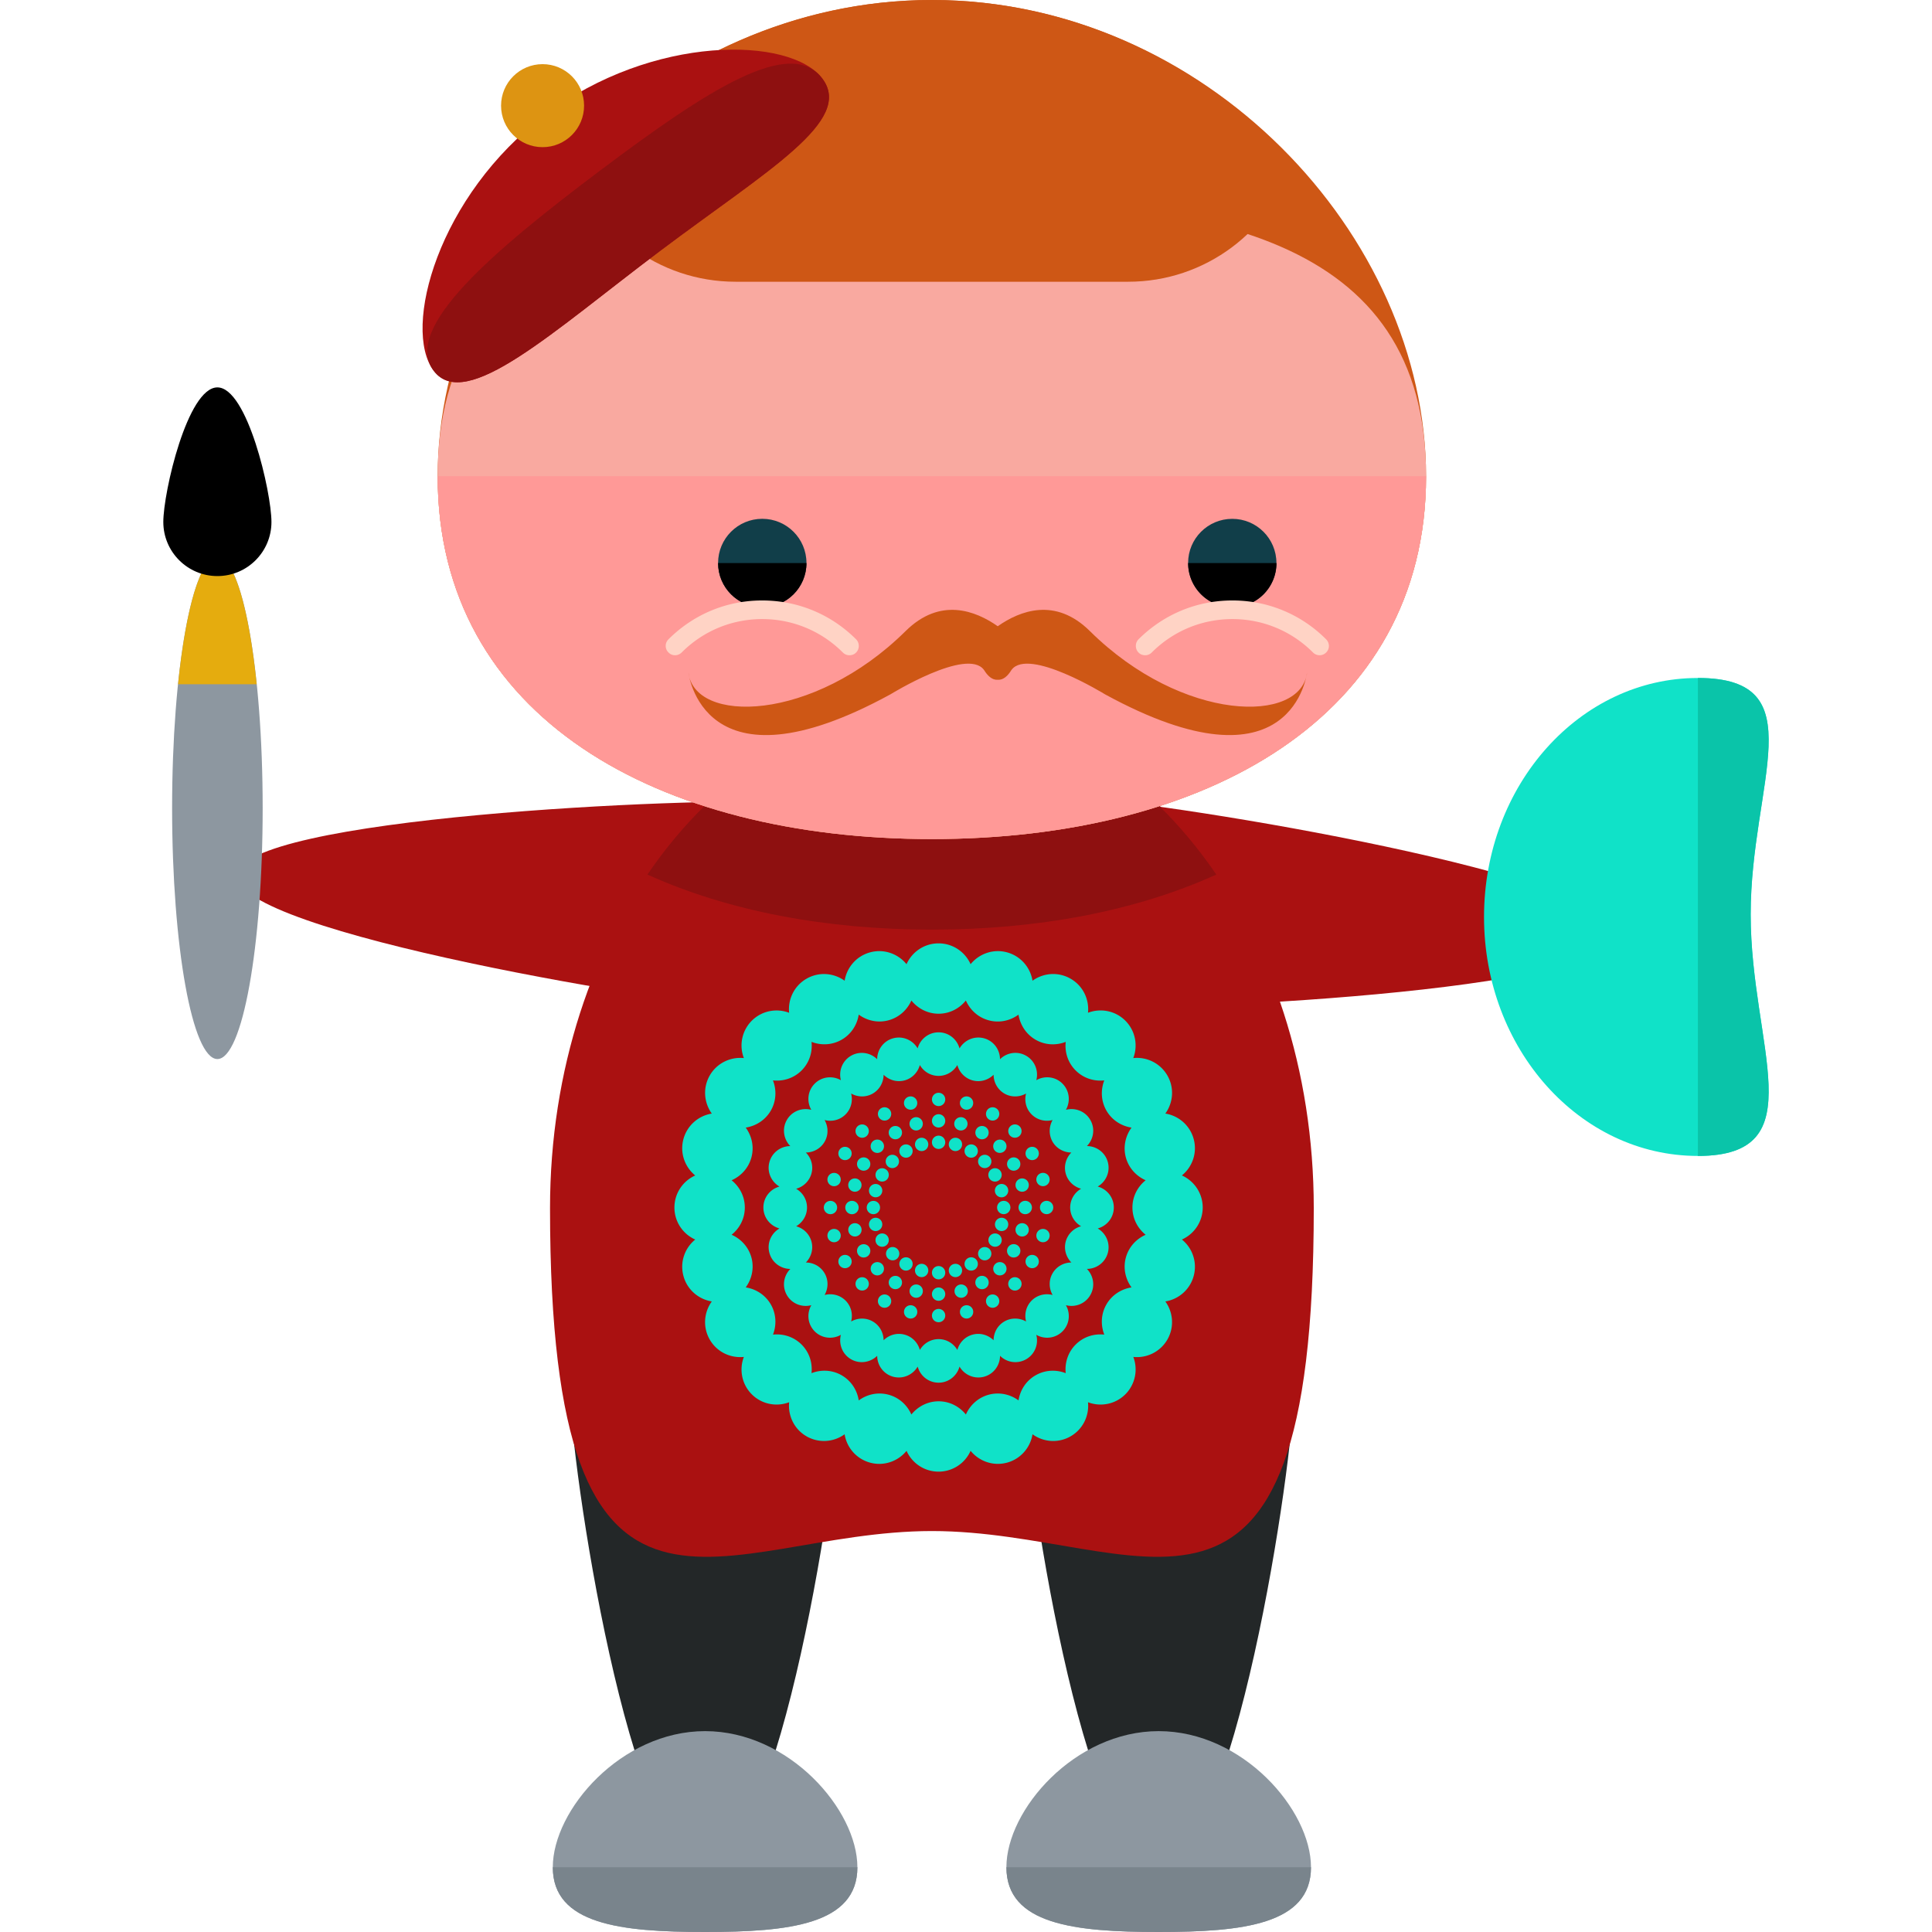 <svg xmlns="http://www.w3.org/2000/svg" viewBox="0 0 504.123 504.123"><path d="M246.542 239.159c-.859 15.061-20.953 26.128-44.843 24.757-23.875-1.41-140.753-20.504-139.894-35.564.906-15.069 119.233-20.385 143.108-18.976 23.866 1.387 42.511 14.722 41.629 29.783z" fill="#AA1111"/><path d="M237.365 232.952c.874-15.061 20.953-26.12 44.859-24.757 23.883 1.418 140.737 20.512 139.886 35.572-.906 15.061-119.233 20.385-143.108 18.968-23.874-1.379-42.527-14.722-41.637-29.783z" fill="#AA1111"/><path d="M219.311 361.913c0 19.503-15.817 124.668-35.336 124.668-19.495 0-35.304-105.173-35.304-124.668 0-19.495 15.817-35.32 35.304-35.32 19.52 0 35.336 15.825 35.336 35.32zm118.351 0c0 19.503-15.817 124.668-35.336 124.668-19.495 0-35.304-105.173-35.304-124.668 0-19.495 15.817-35.32 35.304-35.32 19.519 0 35.336 15.825 35.336 35.32z" fill="#232728"/><path d="M342.806 315.242c0 126.33-44.599 84.259-99.643 84.259-55.028 0-99.643 42.071-99.643-84.259 0-72.231 44.631-130.781 99.643-130.781 55.02.009 99.643 58.558 99.643 130.781z" fill="#AA1111"/><path d="M168.938 228.194c21 9.539 46.568 14.375 74.232 14.375 27.648 0 53.209-4.836 74.201-14.367-18.243-26.782-44.694-43.733-74.216-43.733-29.515.001-55.958 16.944-74.217 43.725z" fill="#8E1010"/><path d="M223.722 487.219c0 14.935-17.802 16.904-39.739 16.904s-39.739-1.961-39.739-16.904 17.802-35.509 39.739-35.509 39.739 20.567 39.739 35.509z" fill="#8D97A0"/><path d="M223.722 487.219c0 14.935-17.802 16.904-39.739 16.904s-39.739-1.961-39.739-16.904" fill="#79848C"/><path d="M342.081 487.219c0 14.935-17.802 16.904-39.739 16.904s-39.739-1.961-39.739-16.904 17.802-35.509 39.739-35.509 39.739 20.567 39.739 35.509z" fill="#8D97A0"/><path d="M342.081 487.219c0 14.935-17.802 16.904-39.739 16.904s-39.739-1.961-39.739-16.904" fill="#79848C"/><path d="M372.108 124.258c0 63.008-57.738 94.681-128.937 94.681-71.215 0-128.969-31.673-128.969-94.681C114.202 61.235 171.955 0 243.171 0c71.199 0 128.937 61.235 128.937 124.258z" fill="#CE5715"/><path d="M372.108 124.258c0 63.008-57.738 94.681-128.937 94.681-71.215 0-128.969-31.673-128.969-94.681 0-63.023 57.754-72.405 128.969-72.405 71.199.001 128.937 9.382 128.937 72.405z" fill="#F9A9A0"/><path d="M372.108 124.258c0 63.008-57.738 94.681-128.937 94.681-71.215 0-128.969-31.673-128.969-94.681" fill="#FF9997"/><circle cx="198.902" cy="146.905" r="11.532" fill="#113E49"/><path d="M210.434 146.92c0 6.388-5.159 11.54-11.54 11.54-6.357 0-11.524-5.152-11.524-11.54"/><path d="M221.659 170.976a2.408 2.408 0 0 1-1.733-.717c-5.624-5.624-13.099-8.72-21.039-8.72h-.016c-7.94 0-15.399 3.104-21 8.712-.953.953-2.489.977-3.434.008a2.395 2.395 0 0 1-.032-3.419c6.538-6.546 15.218-10.161 24.458-10.161h.016c9.263 0 17.952 3.592 24.513 10.145.929.937.929 2.505 0 3.434-.481.498-1.087.718-1.733.718z" fill="#FFD3C5"/><circle cx="321.538" cy="146.905" r="11.524" fill="#113E49"/><path d="M310.022 146.92a11.52 11.52 0 0 0 11.54 11.54c6.372 0 11.516-5.152 11.516-11.54"/><path d="M298.813 170.976c.599 0 1.229-.221 1.717-.717 5.616-5.624 13.099-8.72 21.039-8.72h.016c7.94 0 15.415 3.104 21.016 8.712a2.405 2.405 0 0 0 3.434.008c.953-.922.961-2.458.016-3.419-6.514-6.546-15.226-10.161-24.458-10.161h-.016c-9.247 0-17.936 3.592-24.505 10.145-.922.937-.922 2.505 0 3.434.473.498 1.087.718 1.741.718z" fill="#FFD3C5"/><path d="M243.171 0c-37.305 0-70.821 16.896-94.366 41.96 5.813 18.29 22.922 31.555 43.158 31.555h102.4c20.228 0 37.352-13.265 43.158-31.571C313.968 16.888 280.46 0 243.171 0z" fill="#CE5715"/><path d="M214.569 20.496c8.318 11.028-14.352 23.93-42.346 44.993-28.01 21.055-50.759 42.275-59.069 31.24-8.287-11.036 1.15-45.749 29.168-66.788 28.003-21.056 63.969-20.481 72.247-9.445z" fill="#AA1111"/><path d="M214.569 20.496c8.318 11.028-14.352 23.93-42.346 44.993-28.01 21.055-50.759 42.275-59.069 31.24-8.287-11.036 15.588-31.303 43.599-52.35s49.538-34.919 57.816-23.883z" fill="#8E1010"/><circle cx="141.574" cy="27.569" r="10.831" fill="#DD9412"/><path d="M284.391 164.675c-9.011-8.925-18.243-5.341-24.048-1.268-5.79-4.072-15.037-7.656-24.048 1.268-24.119 23.875-55.383 24.371-56.69 10.587 0 0 3.356 32.902 52.752 5.908 0 0 19.936-12.304 24.371-6.396l.032.032c.922 1.528 2.127 2.678 3.584 2.568 1.465.11 2.662-1.04 3.584-2.568l.032-.032c4.427-5.908 24.371 6.396 24.371 6.396 49.396 26.994 52.752-5.908 52.752-5.908-1.326 13.784-32.573 13.296-56.692-10.587z" fill="#CE5715"/><ellipse cx="56.724" cy="210.865" rx="11.815" ry="65.473" fill="#8D97A0"/><path d="M46.46 178.546h20.52c-2.032-19.787-5.86-33.154-10.264-33.154s-8.224 13.367-10.256 33.154z" fill="#E5AC0E"/><path d="M70.831 136.208c0 7.782-6.309 14.108-14.108 14.108-7.782 0-14.108-6.325-14.108-14.108 0-7.798 6.325-35.123 14.108-35.123 7.799 0 14.108 27.325 14.108 35.123z"/><g fill="#10E2C8"><circle cx="244.911" cy="298.063" r="1.741"/><circle cx="244.911" cy="292.47" r="1.741"/><circle cx="244.911" cy="286.878" r="1.741"/><circle cx="244.911" cy="332.091" r="1.741"/><circle cx="244.911" cy="337.684" r="1.741"/><circle cx="244.911" cy="343.276" r="1.741"/><circle cx="256.947" cy="303.057" r="1.741"/><circle cx="260.894" cy="299.095" r="1.741"/><circle cx="264.824" cy="295.133" r="1.741"/><circle cx="232.923" cy="327.129" r="1.741"/><circle cx="228.921" cy="331.059" r="1.741"/><circle cx="224.967" cy="335.006" r="1.741"/><path d="M286.423 309.61c2.158-1.252 3.332-3.828 2.647-6.372-.677-2.528-2.962-4.183-5.467-4.191 1.764-1.78 2.213-4.553.89-6.829-1.308-2.269-3.938-3.269-6.365-2.631 1.237-2.174.961-4.978-.898-6.837-1.843-1.851-4.663-2.135-6.821-.89.63-2.426-.37-5.065-2.647-6.372-2.269-1.315-5.057-.859-6.829.906-.008-2.505-1.654-4.797-4.191-5.474-2.528-.677-5.104.48-6.372 2.647-.662-2.418-2.836-4.198-5.459-4.198s-4.813 1.78-5.467 4.191c-1.268-2.158-3.836-3.316-6.372-2.639s-4.175 2.97-4.191 5.474a5.657 5.657 0 0 0-6.829-.906c-2.261 1.308-3.277 3.954-2.631 6.372-2.166-1.237-4.986-.961-6.829.898-1.859 1.851-2.135 4.655-.898 6.829-2.426-.638-5.057.362-6.372 2.631-1.308 2.276-.859 5.065.898 6.837-2.497.008-4.781 1.662-5.459 4.191-.693 2.529.48 5.104 2.631 6.372-2.418.654-4.198 2.836-4.198 5.467 0 2.615 1.788 4.797 4.198 5.459-2.158 1.26-3.324 3.828-2.631 6.365.662 2.529 2.962 4.183 5.467 4.198a5.658 5.658 0 0 0-.906 6.829c1.315 2.269 3.946 3.269 6.38 2.631-1.245 2.174-.969 4.978.89 6.837 1.843 1.851 4.663 2.135 6.829.89-.638 2.426.37 5.065 2.631 6.372 2.269 1.315 5.065.859 6.837-.898.008 2.505 1.654 4.789 4.183 5.467s5.112-.48 6.38-2.647c.654 2.418 2.836 4.198 5.459 4.198s4.797-1.788 5.459-4.198c1.26 2.166 3.844 3.324 6.38 2.647s4.175-2.962 4.191-5.467a5.655 5.655 0 0 0 6.829.898c2.269-1.308 3.277-3.946 2.631-6.372 2.166 1.245 4.986.961 6.837-.898 1.851-1.843 2.135-4.655.89-6.829 2.426.638 5.057-.362 6.365-2.631 1.323-2.276.866-5.057-.89-6.837 2.489 0 4.789-1.662 5.467-4.191.685-2.528-.488-5.104-2.639-6.365 2.418-.662 4.198-2.844 4.198-5.467s-1.78-4.805-4.206-5.467zm-4.333 10.358a5.71 5.71 0 0 0-4.009 3.994c-.536 2.032.11 4.08 1.481 5.467-1.961.008-3.86 1-4.907 2.812-1.056 1.82-.961 3.962.008 5.664-1.89-.496-3.986-.024-5.467 1.457s-1.946 3.576-1.457 5.459c-1.701-.961-3.844-1.056-5.664-.008-1.812 1.056-2.804 2.954-2.812 4.907-1.402-1.378-3.442-2.017-5.459-1.473-2.032.536-3.482 2.119-4.001 4.001-.985-1.686-2.796-2.828-4.892-2.828-2.095 0-3.907 1.15-4.892 2.828-.512-1.883-1.969-3.458-4.001-4.001-2.024-.544-4.064.095-5.459 1.473-.016-1.953-1-3.852-2.812-4.899-1.812-1.056-3.962-.961-5.656 0 .488-1.883.024-3.978-1.457-5.459-1.489-1.481-3.584-1.953-5.474-1.457.969-1.701 1.063-3.836.016-5.656-1.056-1.82-2.938-2.812-4.907-2.82 1.378-1.394 2.016-3.442 1.473-5.459a5.677 5.677 0 0 0-4.001-3.994c1.686-.992 2.836-2.796 2.836-4.892 0-2.111-1.15-3.915-2.844-4.899a5.68 5.68 0 0 0 4.009-4.001c.551-2.024-.095-4.072-1.473-5.451 1.953-.016 3.852-1.008 4.899-2.812 1.056-1.82.961-3.962-.008-5.671 1.89.496 3.986.032 5.467-1.457 1.481-1.481 1.946-3.568 1.457-5.459 1.701.961 3.836 1.056 5.656.008 1.82-1.055 2.804-2.954 2.82-4.907 1.394 1.378 3.434 2.016 5.459 1.481 2.032-.544 3.474-2.127 4.001-4.009.985 1.694 2.788 2.828 4.892 2.828 2.095 0 3.907-1.15 4.892-2.836a5.677 5.677 0 0 0 4.001 4.017c2.024.536 4.064-.102 5.459-1.481a5.693 5.693 0 0 0 2.812 4.907c1.812 1.048 3.962.953 5.656-.008-.488 1.89-.024 3.986 1.457 5.459 1.489 1.481 3.584 1.953 5.474 1.457a5.717 5.717 0 0 0-.016 5.664c1.055 1.812 2.954 2.804 4.907 2.82-1.378 1.386-2.016 3.434-1.481 5.451.543 2.024 2.135 3.482 4.017 3.994-1.694.992-2.836 2.796-2.844 4.899.001 2.102 1.159 3.898 2.844 4.89z"/><circle cx="261.91" cy="315.077" r="1.741"/><circle cx="267.518" cy="315.077" r="1.749"/><circle cx="273.095" cy="315.077" r="1.741"/><circle cx="227.897" cy="315.085" r="1.741"/><circle cx="222.305" cy="315.085" r="1.749"/><circle cx="216.696" cy="315.085" r="1.741"/><circle cx="256.947" cy="327.129" r="1.741"/><circle cx="260.902" cy="331.059" r="1.741"/><circle cx="264.824" cy="335.006" r="1.749"/><circle cx="232.844" cy="303.057" r="1.741"/><circle cx="228.921" cy="299.095" r="1.749"/><circle cx="224.967" cy="295.14" r="1.741"/><circle cx="236.404" cy="300.347" r="1.741"/><circle cx="233.632" cy="295.542" r="1.741"/><circle cx="230.812" cy="290.658" r="1.741"/><circle cx="253.418" cy="329.807" r="1.741"/><circle cx="256.238" cy="334.651" r="1.749"/><circle cx="259.011" cy="339.503" r="1.741"/><circle cx="249.307" cy="298.614" r="1.741"/><circle cx="250.725" cy="293.242" r="1.741"/><circle cx="252.205" cy="287.823" r="1.741"/><circle cx="240.485" cy="331.508" r="1.741"/><circle cx="239.067" cy="336.896" r="1.741"/><circle cx="237.617" cy="342.315" r="1.741"/><circle cx="259.633" cy="306.57" r="1.749"/><circle cx="264.509" cy="303.734" r="1.741"/><circle cx="269.33" cy="300.977" r="1.741"/><circle cx="230.182" cy="323.584" r="1.741"/><circle cx="225.361" cy="326.388" r="1.741"/><circle cx="220.493" cy="329.177" r="1.741"/><path d="M308.399 323.434c3.198-1.434 5.427-4.624 5.427-8.357 0-3.734-2.229-6.924-5.427-8.365 2.718-2.213 4.049-5.876 3.08-9.476-.969-3.608-3.946-6.112-7.404-6.672 2.056-2.836 2.395-6.727.52-9.956a9.164 9.164 0 0 0-8.885-4.521c1.252-3.277.567-7.113-2.064-9.752-2.639-2.639-6.475-3.316-9.752-2.072.354-3.482-1.292-7.018-4.521-8.877-3.23-1.875-7.121-1.536-9.956.52-.559-3.458-3.072-6.443-6.672-7.412-3.608-.969-7.27.37-9.484 3.096-1.434-3.198-4.624-5.435-8.357-5.435-3.742 0-6.932 2.237-8.365 5.435-2.213-2.725-5.876-4.064-9.476-3.096-3.608.969-6.112 3.954-6.672 7.412-2.844-2.056-6.727-2.387-9.956-.52-3.23 1.867-4.884 5.396-4.521 8.885-3.277-1.245-7.113-.567-9.752 2.072a9.151 9.151 0 0 0-2.064 9.744c-3.489-.354-7.034 1.3-8.893 4.529-1.859 3.23-1.52 7.105.528 9.956a9.15 9.15 0 0 0-7.404 6.664c-.969 3.6.354 7.27 3.08 9.484-3.198 1.434-5.427 4.624-5.427 8.365 0 3.726 2.229 6.924 5.427 8.357-2.725 2.213-4.049 5.876-3.08 9.476.961 3.6 3.946 6.112 7.404 6.672-2.056 2.836-2.395 6.727-.528 9.964s5.411 4.876 8.893 4.513c-1.252 3.277-.567 7.113 2.064 9.752 2.639 2.639 6.483 3.316 9.76 2.072-.362 3.482 1.292 7.018 4.513 8.885a9.166 9.166 0 0 0 9.956-.528 9.157 9.157 0 0 0 6.672 7.412c3.608.969 7.27-.37 9.484-3.088 1.434 3.198 4.616 5.427 8.357 5.427a9.132 9.132 0 0 0 8.357-5.435c2.213 2.725 5.876 4.057 9.484 3.096 3.6-.969 6.112-3.954 6.672-7.412 2.836 2.056 6.727 2.395 9.956.528 3.23-1.867 4.876-5.404 4.521-8.885 3.277 1.245 7.113.567 9.752-2.072a9.186 9.186 0 0 0 2.072-9.752 9.166 9.166 0 0 0 8.885-4.521c1.859-3.23 1.52-7.113-.528-9.956 3.458-.559 6.435-3.072 7.404-6.672s-.354-7.278-3.08-9.484zm-14.635 4.734c-.74 2.788-.087 5.6 1.489 7.759-2.647.418-5.096 1.938-6.546 4.435-1.441 2.497-1.528 5.388-.559 7.885-2.662-.291-5.419.543-7.467 2.591-2.04 2.04-2.875 4.805-2.599 7.467-2.489-.969-5.372-.874-7.877.567-2.505 1.441-4.025 3.891-4.435 6.538-2.158-1.583-4.97-2.229-7.759-1.489-2.788.756-4.892 2.725-5.979 5.175-1.686-2.087-4.23-3.45-7.113-3.45s-5.427 1.371-7.113 3.45c-1.087-2.458-3.182-4.427-5.971-5.175-2.788-.74-5.608-.095-7.759 1.497-.417-2.655-1.938-5.096-4.435-6.546-2.505-1.449-5.396-1.536-7.893-.567.291-2.662-.544-5.427-2.592-7.467-2.04-2.04-4.797-2.875-7.459-2.591.961-2.497.866-5.388-.567-7.885-1.449-2.497-3.899-4.025-6.546-4.435 1.575-2.158 2.237-4.97 1.497-7.759-.756-2.788-2.733-4.899-5.183-5.979 2.095-1.678 3.45-4.222 3.45-7.105 0-2.891-1.363-5.435-3.45-7.113 2.458-1.087 4.427-3.19 5.175-5.979.748-2.788.087-5.6-1.489-7.767 2.647-.41 5.096-1.938 6.546-4.427 1.441-2.497 1.528-5.396.559-7.885 2.67.284 5.419-.551 7.467-2.591 2.048-2.048 2.883-4.805 2.592-7.467 2.497.969 5.38.866 7.877-.567 2.505-1.449 4.033-3.899 4.443-6.546 2.158 1.583 4.97 2.237 7.759 1.489 2.788-.756 4.892-2.725 5.979-5.167 1.686 2.079 4.222 3.45 7.113 3.45 2.883 0 5.427-1.371 7.105-3.45 1.095 2.458 3.19 4.427 5.986 5.175 2.788.748 5.6.095 7.751-1.489.425 2.647 1.953 5.096 4.443 6.538 2.489 1.449 5.388 1.536 7.877.575-.284 2.662.551 5.419 2.599 7.459 2.04 2.04 4.797 2.875 7.459 2.591-.961 2.497-.866 5.388.567 7.885 1.449 2.497 3.899 4.025 6.546 4.435-1.575 2.158-2.229 4.978-1.489 7.767.756 2.781 2.725 4.884 5.175 5.971-2.095 1.678-3.45 4.222-3.45 7.113 0 2.883 1.355 5.427 3.45 7.113-2.441 1.072-4.418 3.183-5.174 5.971z"/><circle cx="261.351" cy="319.488" r="1.741"/><circle cx="266.715" cy="320.906" r="1.741"/><circle cx="272.15" cy="322.402" r="1.741"/><circle cx="228.48" cy="310.674" r="1.741"/><circle cx="223.069" cy="309.224" r="1.741"/><circle cx="217.641" cy="307.783" r="1.741"/><circle cx="230.182" cy="306.57" r="1.741"/><circle cx="225.361" cy="303.734" r="1.741"/><circle cx="220.493" cy="300.977" r="1.741"/><circle cx="259.649" cy="323.584" r="1.741"/><circle cx="264.509" cy="326.38" r="1.749"/><circle cx="269.33" cy="329.177" r="1.741"/><circle cx="240.485" cy="298.614" r="1.741"/><circle cx="239.059" cy="293.242" r="1.741"/><circle cx="237.609" cy="287.823" r="1.741"/><circle cx="249.307" cy="331.508" r="1.741"/><circle cx="250.803" cy="336.896" r="1.741"/><circle cx="252.213" cy="342.315" r="1.741"/><circle cx="253.418" cy="300.347" r="1.741"/><circle cx="256.238" cy="295.542" r="1.741"/><circle cx="259.011" cy="290.658" r="1.741"/><circle cx="236.404" cy="329.807" r="1.741"/><circle cx="233.632" cy="334.651" r="1.741"/><circle cx="230.812" cy="339.503" r="1.741"/><path d="M260.894 308.996c-.937.244-1.489 1.197-1.237 2.135s1.205 1.481 2.143 1.229a1.762 1.762 0 0 0 1.229-2.135 1.729 1.729 0 0 0-2.135-1.229z"/><circle cx="266.715" cy="309.224" r="1.741"/><circle cx="272.15" cy="307.775" r="1.741"/><circle cx="228.48" cy="319.488" r="1.741"/><circle cx="223.077" cy="320.906" r="1.741"/><circle cx="217.641" cy="322.402" r="1.741"/><path d="M456.809 238.608c0 34.43 17.038 63.015-13.777 63.015s-55.8-27.924-55.8-62.354c0-34.446 24.986-62.362 55.8-62.362s13.777 27.255 13.777 61.701z"/></g><path d="M443.032 176.908c30.815 0 13.777 27.254 13.777 61.7 0 34.43 17.038 63.015-13.777 63.015" fill="#0AC4A9"/></svg>
